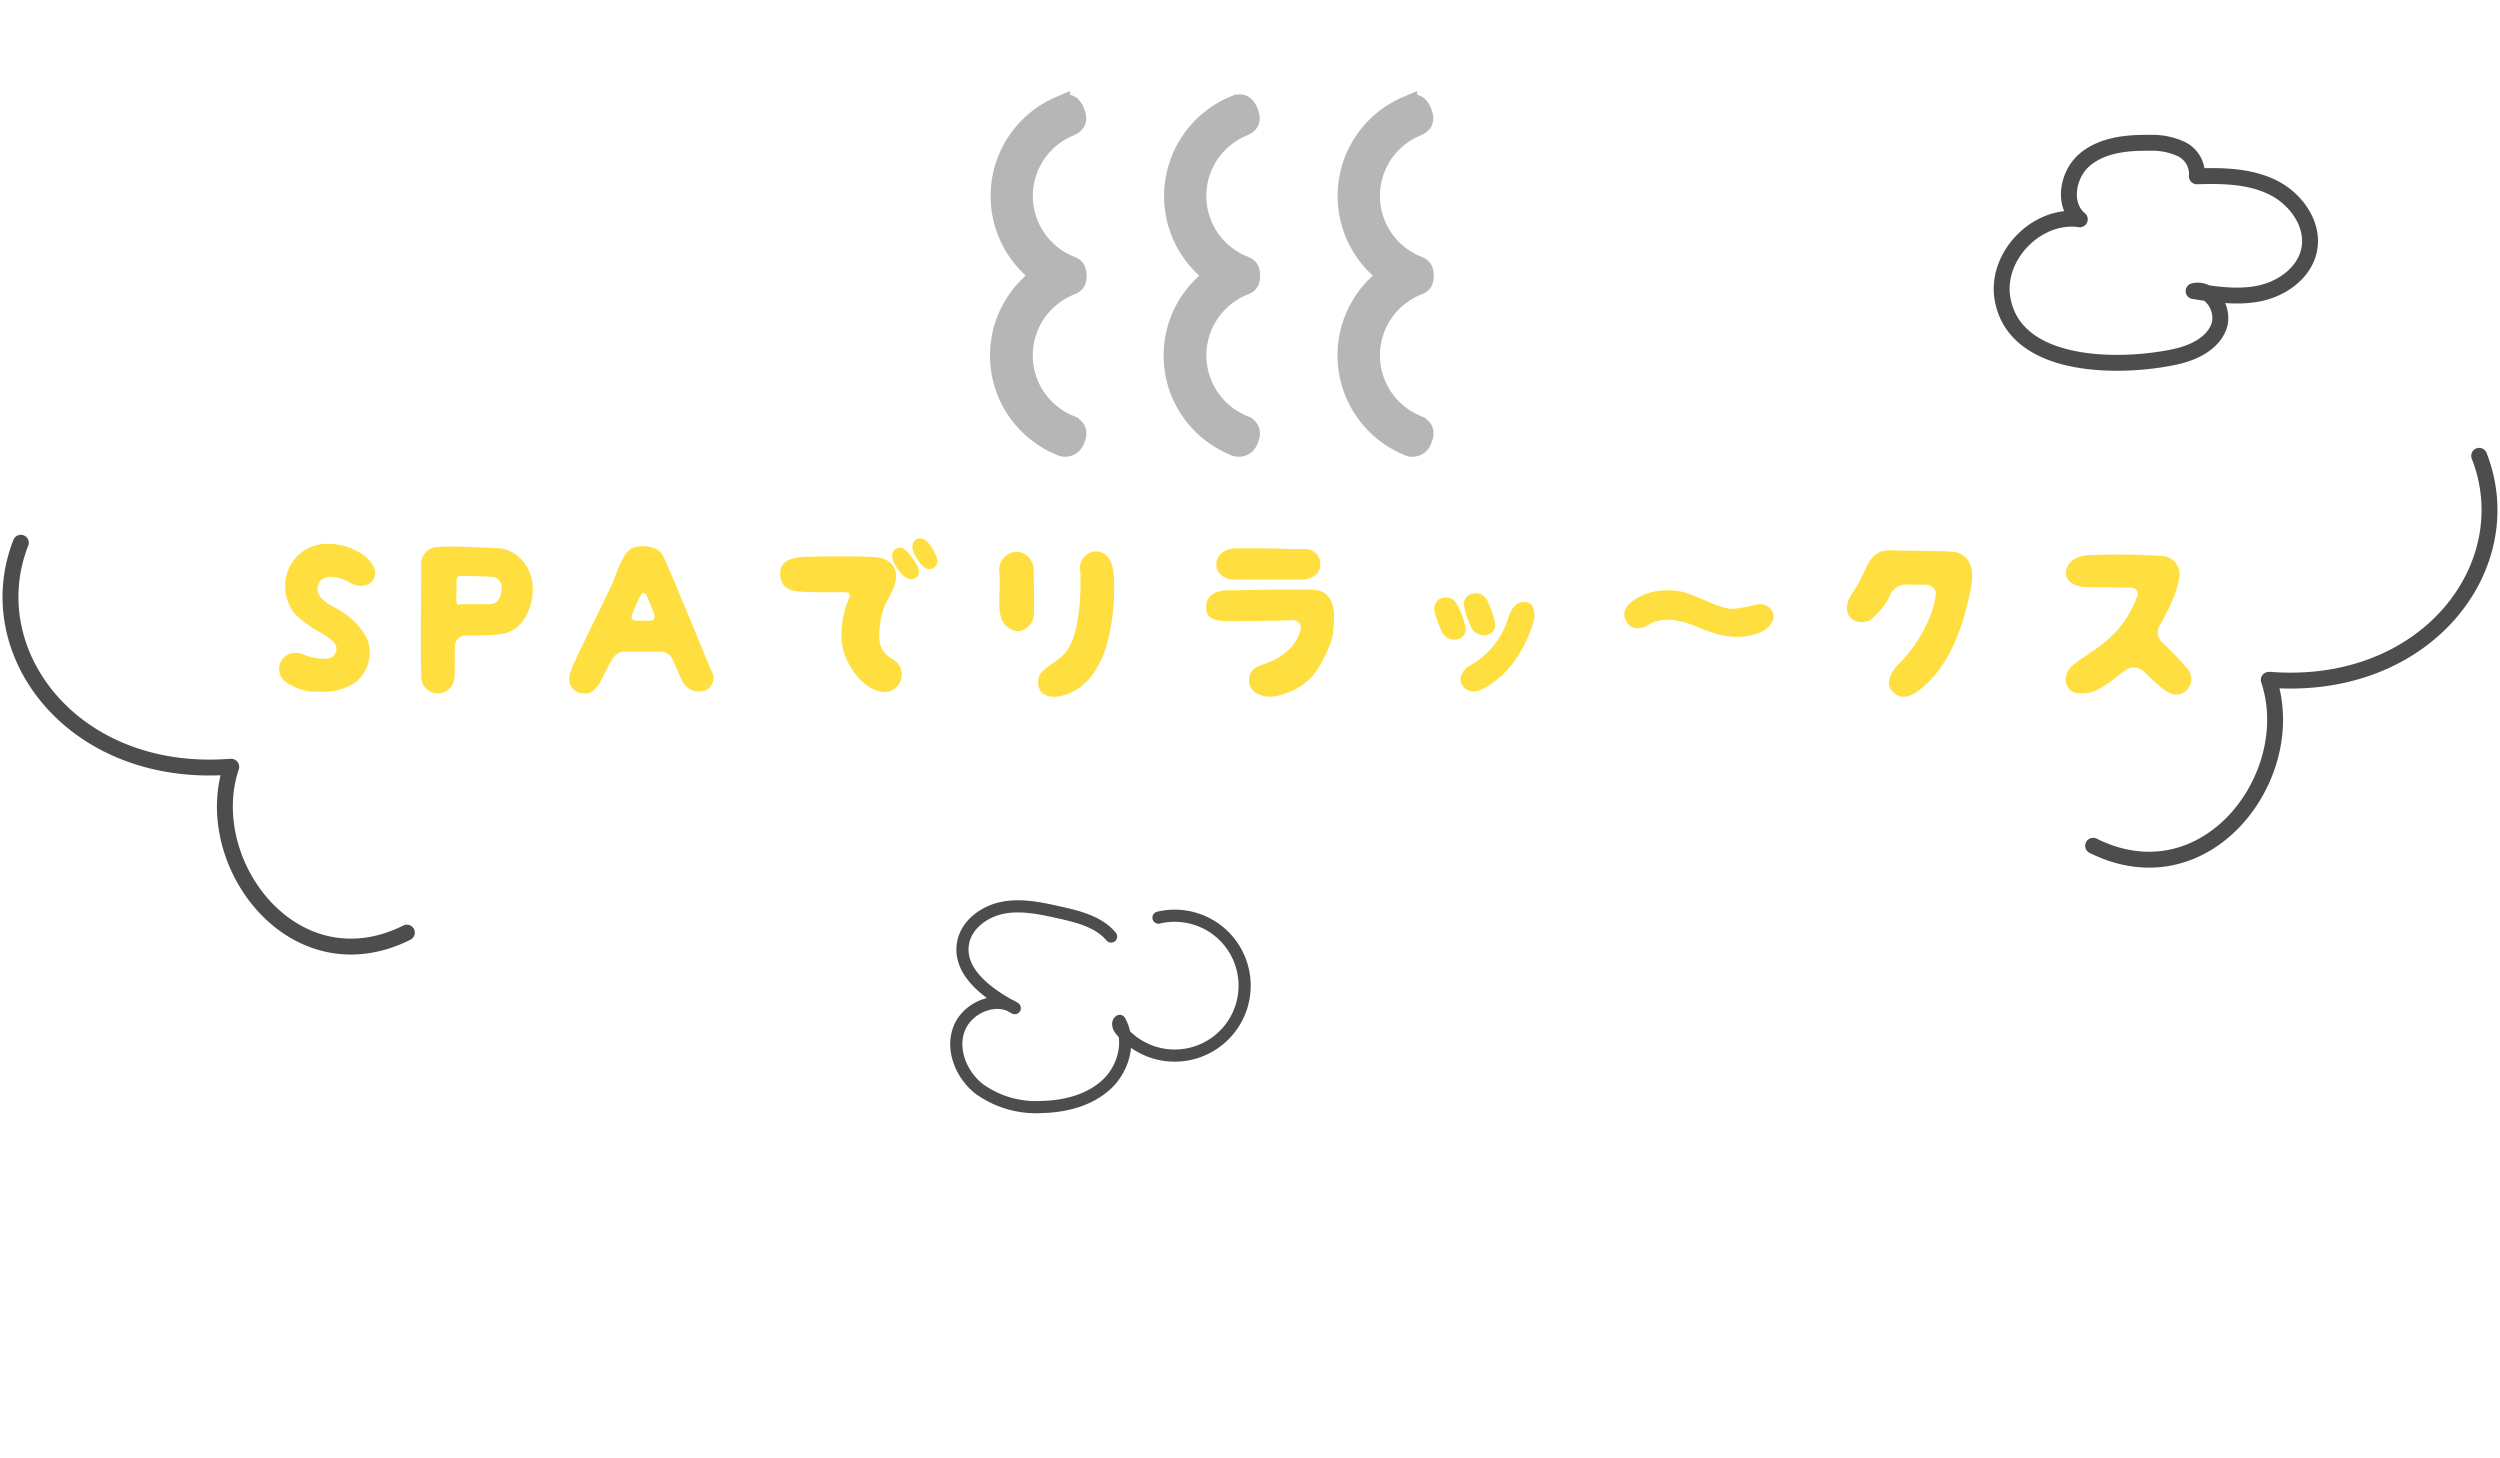 <svg xmlns="http://www.w3.org/2000/svg" viewBox="0 0 360 210"><defs><style>.cls-1{fill:#ffdf40;}.cls-2,.cls-3,.cls-5{fill:none;}.cls-2,.cls-3{stroke:#4d4d4d;stroke-linecap:round;stroke-linejoin:round;}.cls-2{stroke-width:2.29px;}.cls-3{stroke-width:1.75px;}.cls-4{fill:#b6b6b6;stroke:#b6b6b6;stroke-miterlimit:10;stroke-width:2.88px;}</style></defs><g id="レイヤー_2" data-name="レイヤー 2"><g id="section_2-1"><path class="cls-1" d="M53.77,83.45a1.71,1.71,0,0,1-1.05.8,5,5,0,0,1-.82.11,3.18,3.18,0,0,1-1.7-.58,5.82,5.82,0,0,0-2.66-.71,3.23,3.23,0,0,0-.47.05A1.72,1.72,0,0,0,45.73,85c.11,1.1,1.4,1.92,2.66,2.58a10.79,10.79,0,0,1,4.31,4.06A5.46,5.46,0,0,1,51,98.4a8.33,8.33,0,0,1-4.78,1.21c-.46,0-.93,0-1.42,0A8.07,8.07,0,0,1,41,98.08,2.32,2.32,0,0,1,42.55,94a2.85,2.85,0,0,1,1.29.3,7.92,7.92,0,0,0,2.82.57,2.56,2.56,0,0,0,1.07-.19,1.43,1.43,0,0,0,.71-1.07A1.39,1.39,0,0,0,48,92.4,10,10,0,0,0,46,91a15.92,15.92,0,0,1-3.57-2.63A6.42,6.42,0,0,1,41.53,82a6,6,0,0,1,5.87-3.68,8,8,0,0,1,1.87.22c3,.8,4.39,2.36,4.69,3.49A1.73,1.73,0,0,1,53.77,83.45Z"/><path class="cls-1" d="M76.72,85c-.08,2.86-1.61,6.07-4.8,6.34-1.2.11-2.6.17-4.14.17-.27,0-.49,0-.74,0a1.58,1.58,0,0,0-1.54,1.64c0,1.68,0,4-.08,4.59a2.39,2.39,0,0,1-2.36,2.11,2.33,2.33,0,0,1-2.36-2c-.16-1-.08-10.12-.05-14.51V81.45A2.46,2.46,0,0,1,63,78.76c.33,0,.9-.05,1.67-.05,1.65,0,4.23.08,7.08.24S76.81,81.83,76.72,85Zm-10.48,2,.42,0h1.45c1.1,0,1.92,0,2.41,0,1.07-.09,1.62-.77,1.7-2.17A1.54,1.54,0,0,0,71,83.07c-1-.08-4.17-.14-4.69-.14-.35,0-.57.14-.57.77,0,.14,0,.47,0,.82,0,.72-.06,1.7,0,2.12S65.8,87.07,66.24,87.07Z"/><path class="cls-1" d="M101.58,99.42a2.68,2.68,0,0,1-3.32-1.32c-.31-.55-.72-1.73-1.35-3a1.85,1.85,0,0,0-1.78-1.26H90s-1.15-.22-2,1.34c-.66,1.21-1.48,2.94-1.7,3.27-.91,1.26-1.45,1.62-2.72,1.34s-2-1.45-1.37-3.21,5.38-11.13,6.09-12.86,1.48-4.26,2.77-4.8,3.6-.28,4.31.93,6.58,15.72,7.13,16.87A1.94,1.94,0,0,1,101.58,99.42ZM92.17,85.89c-.31.64-.69,1.49-1.08,2.42-.49,1.12.55,1.07.55,1.07l2,0s.88,0,.55-1c-.3-.83-.74-1.76-1-2.47S92.47,85.21,92.17,85.89Z"/><path class="cls-1" d="M115.09,85.18c-1.17-.11-2.71-.41-2.74-2.55s2.11-2.44,4.25-2.47,8-.11,9.77.11,3.27,1.56,2.44,4-1.92,2.63-2.19,6.75c-.25,3.46,2.08,3.68,2.69,4.55a2.53,2.53,0,0,1-1.29,4c-1.76.49-4.61-1.18-6.18-4.78-1.26-2.82-.52-6.53.42-8.64.3-.68-.06-.9-.91-.88C119.65,85.29,116.77,85.32,115.09,85.18Zm14-6.2c.8-.38,1.37.14,2.25,1.32,1.23,1.67,1.26,2.55.36,3s-2.09-.58-2.88-2.09C128.37,80.43,128.29,79.36,129.06,79ZM132,77.64c.79-.39,1.59.19,2.35,1.48s.91,2.22,0,2.69c-1.07.52-1.83-.55-2.63-1.92C131.28,79.12,131.2,78.05,132,77.64Z"/><path class="cls-1" d="M146.36,79.45a2.57,2.57,0,0,1,2.47,2.69c.06,1.59.11,5.07.06,6.31a2.58,2.58,0,0,1-2.17,2.44,2.78,2.78,0,0,1-2.66-2.33c-.36-1.51,0-3.93-.14-6.07A2.62,2.62,0,0,1,146.36,79.45Zm11.42-.06c1.07,0,2.16.66,2.49,2.61.5,2.93,0,9.44-1.7,13-1.42,3-3.18,4.61-5.92,5.24-1.51.33-2.58-.22-2.91-.93a2.27,2.27,0,0,1,.66-2.89c1.64-1.42,2.93-1.59,4-4.17,1.24-3.12,1.27-8.12,1.16-10A2.4,2.4,0,0,1,157.78,79.39Z"/><path class="cls-1" d="M192.09,89.24v0c-.11,2.41-.14,3.07-1.84,6.23a8.63,8.63,0,0,1-5.18,4.39,6.41,6.41,0,0,1-2.23.46,3.93,3.93,0,0,1-1.94-.52,2.12,2.12,0,0,1-1.05-2,2.05,2.05,0,0,1,1.27-1.81c.33-.13.63-.27.93-.38A8.86,8.86,0,0,0,186,93.11a5.71,5.71,0,0,0,1.29-2.5c.19-.66-.3-1.37-1.42-1.31-2.5.13-7.11.13-8.87.13h-.6c-1.92-.05-2.72-.66-2.72-2.05S174.78,85,176.84,85h1.56c2.09-.06,5.57-.11,8.09-.11,1.54,0,2.53,0,2.94.08C190.72,85.1,192.25,86,192.09,89.24Zm-16.93-7.9c0-1.43,1.07-2.33,2.94-2.39.3,0,.71,0,1.26,0,1.65,0,4.12,0,6.09.11.91,0,1.73,0,2.25,0a2.17,2.17,0,0,1,2.41,2.39c0,1-1,2-2.74,2-1.23,0-5.62,0-8.06,0h-1.38C176.56,83.51,175.16,82.77,175.16,81.34Z"/><path class="cls-1" d="M210.05,92a1.49,1.49,0,0,1-.6.11,2.07,2.07,0,0,1-1.76-1,17.39,17.39,0,0,1-1.07-2.88,1.81,1.81,0,0,1,.14-1.43,1.66,1.66,0,0,1,1.1-.74,4.19,4.19,0,0,1,.47,0c1,0,1.39.74,1.7,1.37a11.55,11.55,0,0,1,1,2.94A1.39,1.39,0,0,1,210.05,92Zm10.62-2c-.47,1.53-2.33,6.72-7.16,9.22a3,3,0,0,1-1.34.35,1.87,1.87,0,0,1-1.54-.79,1.64,1.64,0,0,1-.3-1.24,2.74,2.74,0,0,1,1.34-1.7l.19-.11a11.64,11.64,0,0,0,5.3-6.69c.41-1.21,1-2.34,2.19-2.34a1.59,1.59,0,0,1,.36,0,1.39,1.39,0,0,1,1,.63A3.42,3.42,0,0,1,220.67,90Zm-9.77-2.39a1.83,1.83,0,0,1,.11-1.43,1.7,1.7,0,0,1,1.13-.71,1.54,1.54,0,0,1,.46-.05,1.84,1.84,0,0,1,1.68,1.34,11,11,0,0,1,1,2.94,1.38,1.38,0,0,1-1,1.67,1.49,1.49,0,0,1-.6.11,2.07,2.07,0,0,1-1.76-1A15.76,15.76,0,0,1,210.9,87.65Z"/><path class="cls-1" d="M253.09,91.22a9.24,9.24,0,0,1-3,.49,11.65,11.65,0,0,1-3.75-.69c-.58-.19-1.18-.43-1.68-.63a12.46,12.46,0,0,0-3.92-1.12,6.32,6.32,0,0,0-2.94.44c-1.56,1.1-2.91,1-3.56-.17-1.05-1.83.6-2.85,1.7-3.54a9,9,0,0,1,4.33-1,8.56,8.56,0,0,1,2.28.3c.88.28,1.86.69,2.8,1.07,1.56.69,3.18,1.38,4.22,1.29a12.41,12.41,0,0,0,2.47-.41c.36-.08.72-.16,1.1-.22a2,2,0,0,1,2.25,1.43C255.53,89.32,254.9,90.59,253.09,91.22Z"/><path class="cls-1" d="M269.33,89.27c-1.35.77-3.71.22-3.32-2.2.22-1.4,1.09-1.75,2.33-4.52,1.1-2.5,2-3.4,4.09-3.3s7.84,0,9.24.28,2.86,1.67,2.12,5.29c-1.18,5.85-3.11,10.76-6.67,13.94-2.55,2.28-3.71,1.65-4.58.85s-.69-2.38.76-3.87A20.46,20.46,0,0,0,277.37,90a14.21,14.21,0,0,0,1.37-4.22c.24-1.37-1.29-1.59-1.29-1.59h-2.66a2.47,2.47,0,0,0-2.58,1.42A9.7,9.7,0,0,1,269.33,89.27Z"/><path class="cls-1" d="M314.48,99.72c-1.27.69-2.31.17-3.93-1.29-.71-.66-1.37-1.29-2-1.86a2.08,2.08,0,0,0-2.47-.09c-1.29,1-2.36,1.84-3.18,2.34a5.15,5.15,0,0,1-4.2.9c-1.26-.38-1.86-2.44-.27-3.87s4.66-2.77,7.05-5.81a16.75,16.75,0,0,0,2.22-4c.36-.83-.08-1.4-1-1.43-2,0-5.4-.08-6.33-.08-1.54,0-2.88-.83-2.88-2s.93-2.33,3-2.58a107.75,107.75,0,0,1,10.95.11,2.63,2.63,0,0,1,2.41,2.49c.06,1.18-.82,4-2.74,7.33a2,2,0,0,0,.35,2.72,45.5,45.5,0,0,1,3.38,3.51A2.33,2.33,0,0,1,314.48,99.72Z"/><path class="cls-2" d="M3,78.16c-6.18,15.74,7.47,33.94,30.05,32.26a1,1,0,0,1,.25,0c-4.63,13.79,9,32,25.29,23.88"/><path class="cls-2" d="M357,65.64c6.18,15.74-7.47,33.94-30.05,32.26a1,1,0,0,0-.25,0c4.63,13.8-9,32-25.29,23.89"/><path class="cls-2" d="M316.94,41.89c2,.37,3.36,3.15,2.55,5.22-.95,2.41-3.61,3.67-6.14,4.24-7.61,1.69-23.28,2-25-8.41-1-6.09,5-12.24,11.14-11.36-2.52-2.07-1.79-6.44.69-8.56s6-2.5,9.26-2.45a10,10,0,0,1,4.68.9,4,4,0,0,1,2.23,3.92c3.74-.12,7.64-.05,11,1.63s5.95,5.4,5.15,9.05c-.7,3.18-3.75,5.41-6.92,6.13s-6.48.22-9.7-.28A2.66,2.66,0,0,1,316.94,41.89Z"/><path class="cls-3" d="M160,134.86c-1.77-2.11-4.65-2.84-7.34-3.44s-5.45-1.22-8.16-.72-5.34,2.4-5.82,5.11c-.74,4.22,3.66,7.37,7.45,9.36-2.68-1.84-6.8-.11-8,2.93s.29,6.64,2.83,8.67a14,14,0,0,0,9.18,2.63c3.34-.08,6.81-1,9.24-3.27s3.5-6.21,1.86-9.12c-.43.3-.16,1,.18,1.37a10.07,10.07,0,1,0,5.4-16.24"/><path class="cls-4" d="M149.28,39.13a.68.68,0,0,1,.1,1l-.1.1a13.3,13.3,0,0,0-1.11,1,14,14,0,0,0,4.47,22.9,1.44,1.44,0,0,0,2-.54,1.2,1.2,0,0,0,.13-.31c.56-1.26,0-1.75-.85-2.1a10.85,10.85,0,0,1-5.78-14.23,10.67,10.67,0,0,1,2.33-3.46,11,11,0,0,1,3.45-2.33c.59-.25,1.11-.31,1.11-1.47s-.56-1.23-1.11-1.48a10.65,10.65,0,0,1-3.45-2.32,10.84,10.84,0,0,1,0-15.34l0,0a10.6,10.6,0,0,1,3.44-2.32c.81-.35,1.41-.74.85-2.1s-1.29-1.2-2.1-.85a14.06,14.06,0,0,0-4.44,22.9A10.43,10.43,0,0,0,149.28,39.13Z"/><path class="cls-4" d="M174.28,39.13a.69.69,0,0,1,.1,1l-.1.1a13.3,13.3,0,0,0-1.11,1,14,14,0,0,0,4.47,22.9,1.44,1.44,0,0,0,2-.54,1.69,1.69,0,0,0,.13-.31c.55-1.26,0-1.75-.86-2.1a10.87,10.87,0,0,1-5.78-14.23,10.92,10.92,0,0,1,5.78-5.79c.6-.25,1.11-.31,1.11-1.47s-.55-1.23-1.11-1.48a10.85,10.85,0,0,1-3.47-17.66l0,0a10.82,10.82,0,0,1,3.44-2.32c.82-.35,1.41-.74.86-2.1s-1.29-1.2-2.1-.85a14.07,14.07,0,0,0-4.45,22.9A11.66,11.66,0,0,0,174.28,39.13Z"/><path class="cls-4" d="M199.27,39.13a.68.68,0,0,1,.11,1l-.11.1c-.38.32-.75.65-1.11,1a14.06,14.06,0,0,0,4.48,22.9,1.44,1.44,0,0,0,2-.54,2.88,2.88,0,0,0,.13-.31c.55-1.26,0-1.75-.86-2.1a10.86,10.86,0,0,1-5.78-14.23,10.92,10.92,0,0,1,5.78-5.79c.59-.25,1.11-.31,1.11-1.47s-.55-1.23-1.11-1.48a10.85,10.85,0,0,1-3.47-17.66l0,0a10.71,10.71,0,0,1,3.44-2.32c.82-.35,1.41-.74.85-2.1s-1.28-1.2-2.1-.85a14.06,14.06,0,0,0-4.44,22.9A11.54,11.54,0,0,0,199.27,39.13Z"/><rect class="cls-5" width="360" height="210"/></g></g></svg>
